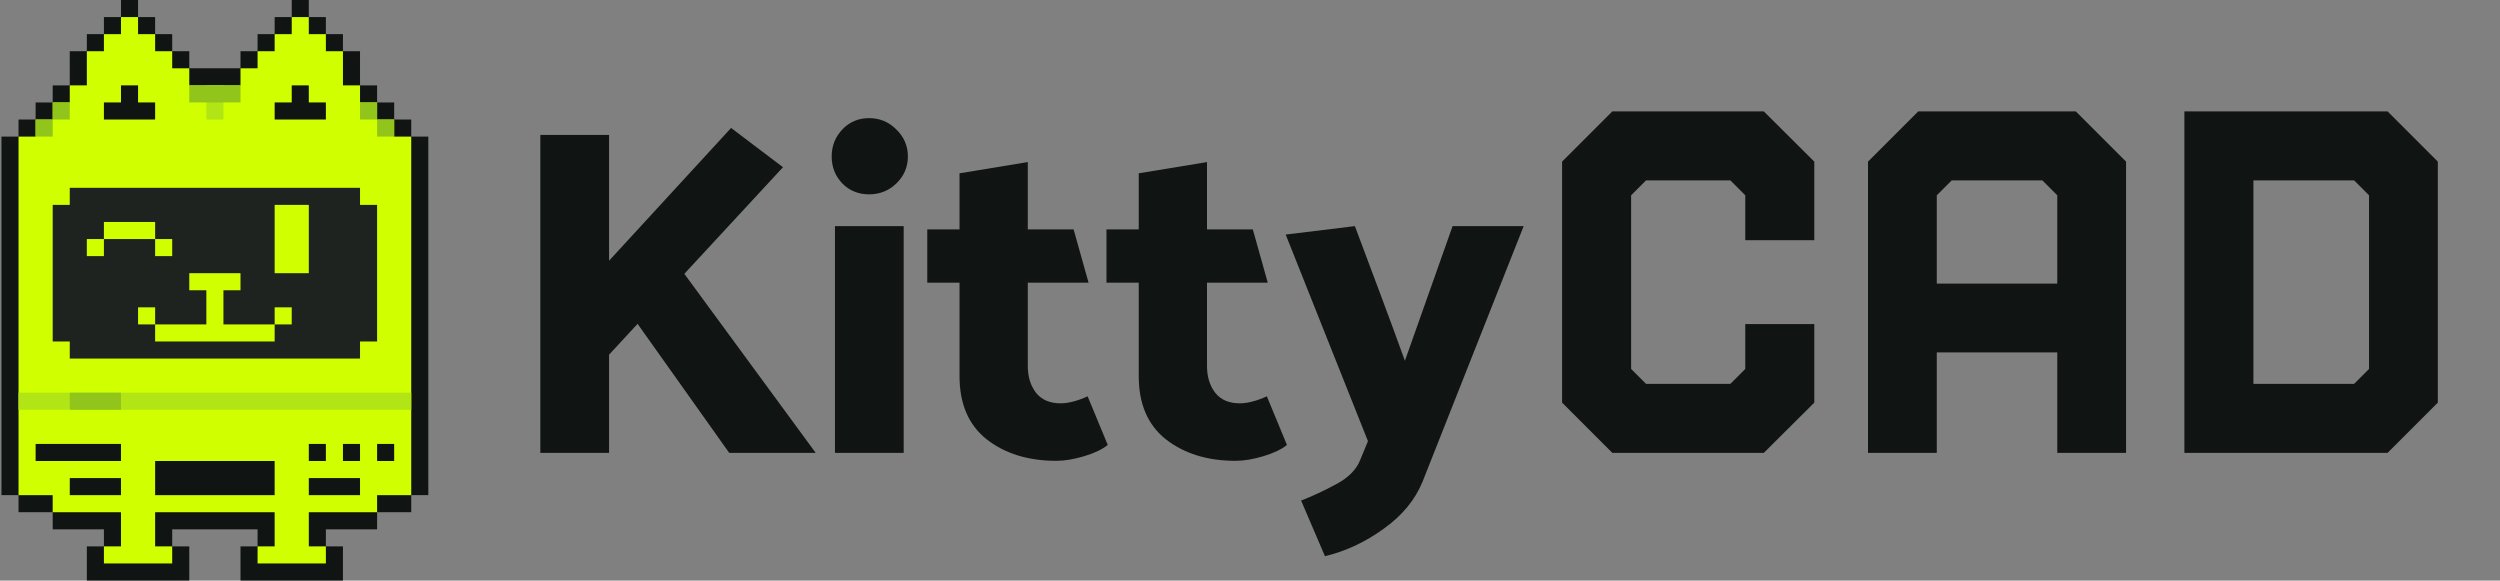<svg width="788" height="183" viewBox="0 0 788 183" fill="none" xmlns="http://www.w3.org/2000/svg">
<rect x="0" y="0" width="788" height="183" fill="#808080" stroke="none"/>
<path d="M16.608 166.835V161.454H5.844V156.072H0.462V43.054H5.844V37.672H11.226V32.291H16.608V26.909H21.989V16.145H27.371V10.764H32.753V5.382H38.135V0H43.516V5.382H48.898V10.764H54.28V16.145H59.662V21.527H75.807V16.145H81.189V10.764H86.571V5.382H91.953V0H97.334V5.382H102.716V10.764H108.098V16.145H113.48V26.909H118.861V32.291H124.243V37.672H129.625V43.054H135.007V156.072H129.625V161.454H118.861V166.835H102.716V172.217H108.098V182.981H75.807V172.217H81.189V166.835H54.28V172.217H59.662V182.981H27.371V172.217H32.753V166.835H16.608Z" fill="#101412"/>
<path fill-rule="evenodd" clip-rule="evenodd" d="M21.989 26.91L21.989 26.91V32.292H16.608V37.674H11.226V43.056H5.844V48.436V53.819V123.781V129.163V129.164V134.545V156.073H16.608V161.455H38.135V166.836V172.217H32.753V177.599H54.28V172.217H48.898V166.836V161.455H86.571V166.836V172.217H81.189V177.599H102.716V172.217H97.334V166.836V161.455H118.861V156.073H129.625V134.545V129.164V129.163V123.781V53.819V48.436V43.056H124.243V37.674H118.861V32.292H113.48V26.91V26.91H108.098V16.146H102.716V10.764H97.334V5.382H91.953V10.764H86.571V16.146H81.189V21.528H75.807V26.91H59.662V21.528H54.28V16.146H48.898V10.764H43.516V5.382H38.135V10.764H32.753V16.146H27.371V26.91H21.989ZM11.226 129.164H124.243V129.163H11.226V129.164ZM11.226 139.927V145.309H38.135V139.927H11.226ZM21.989 150.691V156.072H38.135V150.691H21.989ZM97.334 145.309V139.927H102.716V145.309H97.334ZM108.098 139.927V145.309H113.48V139.927H108.098ZM118.861 145.309V139.927H124.243V145.309H118.861ZM97.334 150.691V156.072H113.48V150.691H97.334ZM48.898 145.309H86.571V156.073H48.898V145.309Z" fill="#D0FF00"/>
<path d="M5.844 129.163V123.781H129.625V129.163H5.844Z" fill="#B1E515"/>
<path d="M21.989 64.581V59.2H113.48V64.581H118.861V107.636H113.48V113.017H21.989V107.636H16.608V64.581H21.989Z" fill="#1F2320"/>
<path d="M86.571 86.109V64.582H97.334V86.109H86.571Z" fill="#D0FF00"/>
<path d="M59.662 86.109H75.807V91.491H70.425V102.255H86.571V96.873H91.953V102.255H86.571V107.636H48.898V102.255H43.516V96.873H48.898V102.255H65.043V91.491H59.662V86.109Z" fill="#D0FF00"/>
<path d="M48.898 80.727V75.346H32.753V80.727H27.371V75.346H32.753V69.964H48.898V75.346H54.28V80.727H48.898Z" fill="#D0FF00"/>
<path d="M118.861 43.053V37.672H124.243V43.053H118.861Z" fill="#92C51B"/>
<path d="M16.608 43.053V37.672H11.226V43.053H16.608Z" fill="#92C51B"/>
<path d="M113.48 37.673V32.291H118.861V37.673H113.48Z" fill="#92C51B"/>
<path d="M21.989 37.673V32.291H16.608V37.673H21.989Z" fill="#92C51B"/>
<rect x="65.043" y="26.909" width="5.382" height="10.764" fill="#B1E515"/>
<path d="M86.571 37.672V32.291H91.953V26.909H97.334V32.291H102.716V37.672H86.571Z" fill="#101412"/>
<path d="M38.135 32.291V26.909H43.516V32.291H48.898V37.672H32.753V32.291H38.135Z" fill="#101412"/>
<path d="M21.989 129.163V123.781H38.135V129.163H21.989Z" fill="#92C51B"/>
<rect x="59.662" y="26.909" width="16.145" height="5.382" fill="#92C51B"/>
<path d="M191.977 42.541V82.181L230.437 40.331L246.794 52.709L215.701 86.307L257.109 142.745H229.848L200.966 102.074L191.977 111.8V142.745H170.315V42.541H191.977Z" fill="#101412"/>
<path d="M286.165 49.32C286.165 52.66 284.937 55.509 282.481 57.867C280.124 60.126 277.275 61.256 273.935 61.256C270.594 61.256 267.795 60.126 265.535 57.867C263.276 55.509 262.146 52.66 262.146 49.32C262.146 45.98 263.276 43.131 265.535 40.773C267.795 38.415 270.594 37.236 273.935 37.236C277.275 37.236 280.124 38.415 282.481 40.773C284.937 43.131 286.165 45.98 286.165 49.32ZM284.839 71.276V142.745H263.177V71.276H284.839Z" fill="#101412"/>
<path d="M332.949 145.25C324.108 145.25 316.789 142.991 310.993 138.472C305.295 133.953 302.446 127.322 302.446 118.578V89.107H292.278V72.308H302.446V54.625L323.96 51.088V72.308H338.402L343.117 89.107H323.96V115.336C323.96 118.775 324.845 121.624 326.613 123.883C328.381 126.044 330.935 127.125 334.276 127.125C335.553 127.125 336.928 126.929 338.402 126.536C339.875 126.143 341.349 125.602 342.822 124.915L349.159 140.24C347.489 141.615 345.033 142.794 341.791 143.777C338.549 144.759 335.602 145.25 332.949 145.25Z" fill="#101412"/>
<path d="M389.435 145.25C380.593 145.25 373.274 142.991 367.478 138.472C361.781 133.953 358.932 127.322 358.932 118.578V89.107H348.764V72.308H358.932V54.625L380.446 51.088V72.308H394.887L399.602 89.107H380.446V115.336C380.446 118.775 381.33 121.624 383.098 123.883C384.867 126.044 387.421 127.125 390.761 127.125C392.038 127.125 393.413 126.929 394.887 126.536C396.361 126.143 397.834 125.602 399.308 124.915L405.644 140.24C403.974 141.615 401.518 142.794 398.276 143.777C395.034 144.759 392.087 145.25 389.435 145.25Z" fill="#101412"/>
<path d="M428.679 145.103L431.184 139.061L405.249 73.929L427.058 71.276C429.711 78.35 432.363 85.423 435.016 92.496C437.668 99.569 440.272 106.642 442.826 113.715L457.856 71.276H480.255L448.425 151.734C446.068 157.53 441.991 162.491 436.195 166.617C430.398 170.841 424.209 173.739 417.627 175.311L410.112 157.776C413.649 156.4 417.333 154.681 421.164 152.618C424.995 150.555 427.5 148.05 428.679 145.103Z" fill="#101412"/>
<path d="M508.208 142.745L492.371 126.907V50.947L508.208 35.109H555.953L571.867 50.947V75.703H550.109V61.557L545.42 56.867H518.818L514.128 61.557V116.297L518.818 120.987H545.42L550.109 116.297V102.151H571.867V126.907L555.953 142.745H508.208Z" fill="#101412"/>
<path d="M588.792 142.745V50.947L604.63 35.109H654.296L670.134 50.947V142.745H648.453V111.069H610.473V142.745H588.792ZM610.473 89.388H648.453V61.557L643.763 56.867H615.163L610.473 61.557V89.388Z" fill="#101412"/>
<path d="M688.517 142.745V35.109H752.561L768.399 50.947V126.907L752.561 142.745H688.517ZM710.275 120.987H742.028L746.718 116.297V61.557L742.028 56.867H710.275V120.987Z" fill="#101412"/>
</svg>
